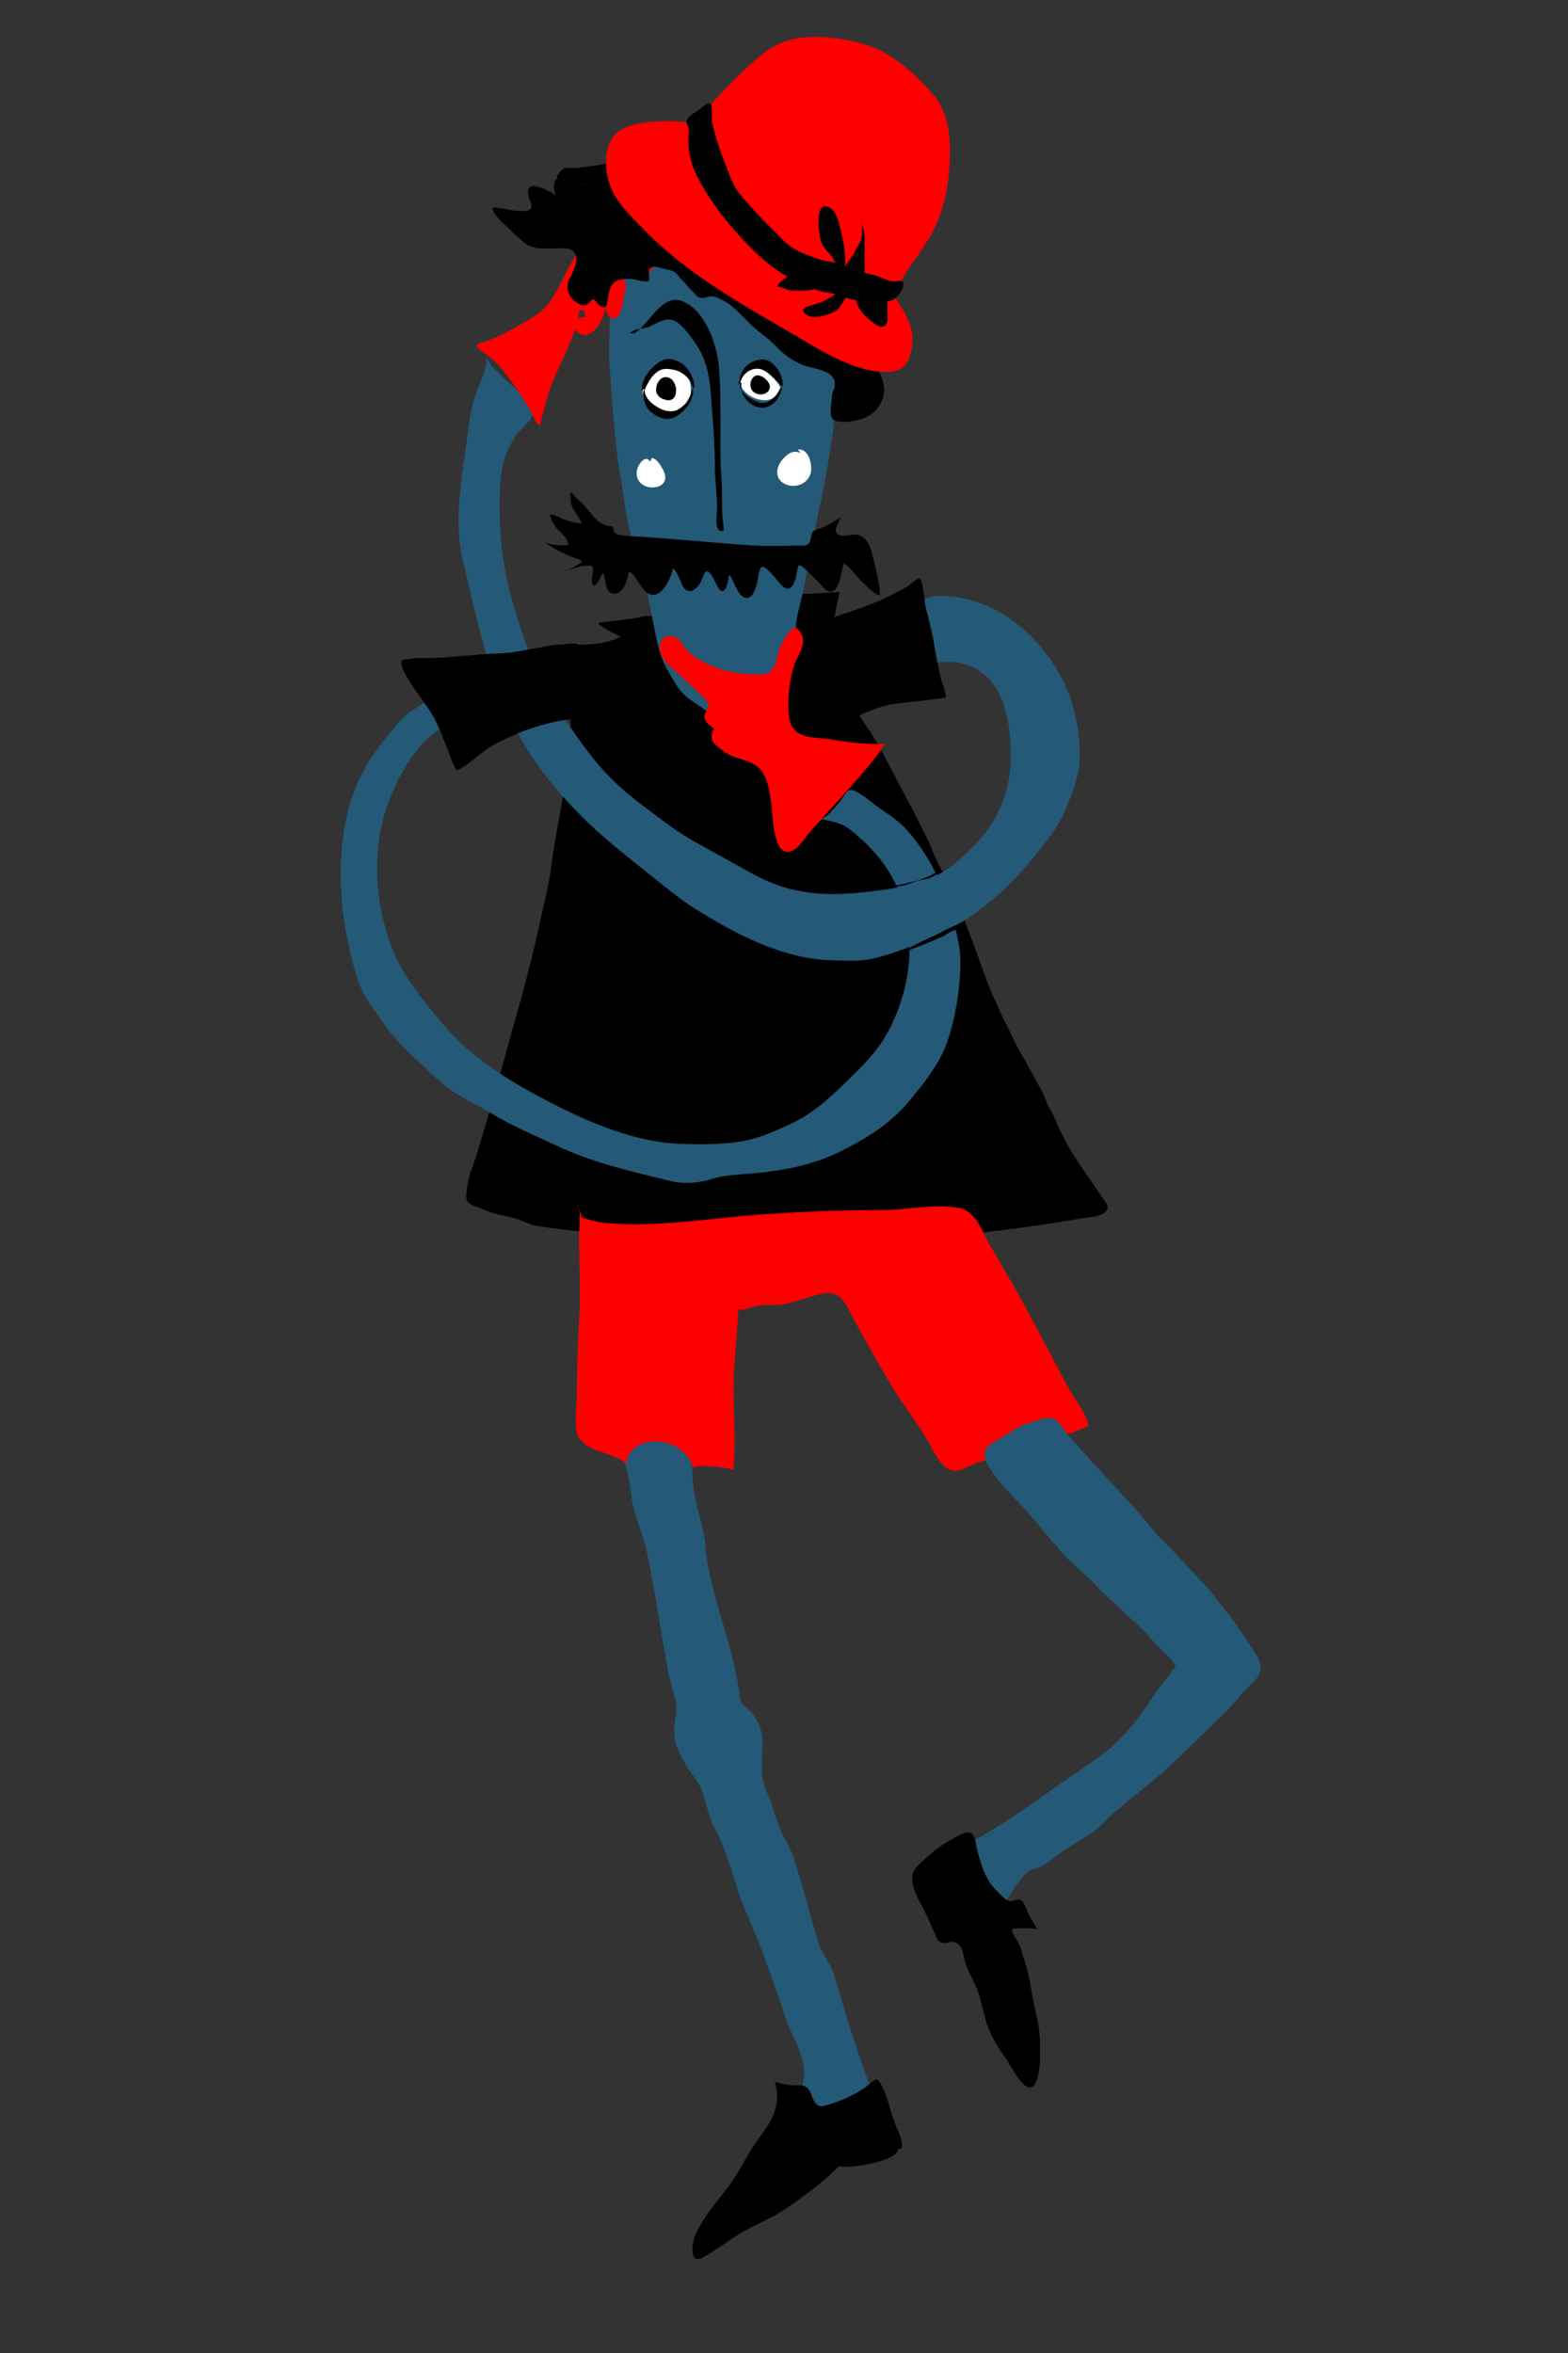 <?xml version="1.0" encoding="utf-8"?>
<!-- Generator: Adobe Illustrator 16.0.4, SVG Export Plug-In . SVG Version: 6.00 Build 0)  -->
<!DOCTYPE svg PUBLIC "-//W3C//DTD SVG 1.1//EN" "http://www.w3.org/Graphics/SVG/1.1/DTD/svg11.dtd">
<svg version="1.1" id="Ebene_1" xmlns="http://www.w3.org/2000/svg" xmlns:xlink="http://www.w3.org/1999/xlink" x="0px" y="0px"
	 width="283.46px" height="425.2px" viewBox="0 0 283.46 425.2" enable-background="new 0 0 283.46 425.2" xml:space="preserve">
<rect x="0" y="0" width="283.46" height="425.2" fill="#333333" stroke="none"/>
<g>
	<path fill="#245977" d="M153.956,367.332c0.931,2.794,1.816,5.547,2.833,8.302c0.512,1.383,2.906,4.256,1.95,5.784
		c-0.649,1.038-2.196,0.999-3.231,1.269c-0.947,0.248-1.481,0.817-2.344,1.173c-2.59,1.065-5.001,1.282-7.827,0.841
		c-2.145-0.334-2.133-1.26-1.692-3.039c0.667-2.697,2.072-5.496,1.632-8.344c-0.451-2.931-2.211-5.625-3.161-8.413
		c-1.594-4.677-3.146-9.268-4.953-13.906c-1.246-3.204-2.816-6.255-3.836-9.551c-1.147-3.71-2.341-7.84-4.21-11.246
		c-1.599-2.912-1.484-6.511-3.683-9.182c-1.115-1.355-1.958-2.921-2.731-4.506c-1.091-2.233-0.92-4.264-0.504-6.631
		c0.357-2.041-0.483-3.965-0.965-5.887c-0.654-2.601-1.027-5.305-1.486-7.947c-0.903-5.203-1.728-10.423-2.81-15.594
		c-0.729-3.476-2.529-7.03-2.86-10.532c-0.312-3.31-1.299-6.49-2.523-9.604c-0.312-0.795,4.462-2.085,4.976-2.149
		c1.86-0.233,3.9,0.036,5.456,1.15c1.729,1.238,2.987,3.576,3.1,5.707c0.136,2.553,0.287,4.84,0.961,7.381
		c0.569,2.143,1.224,4.335,1.418,6.56c0.465,5.314,2.018,10.328,3.478,15.297c1.067,3.635,2.042,7.339,2.682,11.122
		c0.096,0.572,0.134,1.689,0.399,2.185c0.348,0.651,1.267,1.188,1.735,1.76c1.272,1.556,2.03,3.153,2.067,5.16
		c0.041,2.224-0.288,4.646,0.046,6.834c0.124,0.813,0.456,1.797,0.814,2.63c0.939,2.185,1.49,4.521,2.419,6.701
		c0.755,1.77,1.782,3.141,2.381,5.04c1.527,4.847,2.869,9.749,4.238,14.642c0.679,2.417,2.314,4.263,3.078,6.651
		C151.902,360.42,152.817,363.909,153.956,367.332"/>
	<path d="M151.594,123.772c-0.303-1.013-0.706-1.998-1.052-2.998c-0.229-0.66-0.359-1.361-0.551-2.034
		c-0.159-0.559-0.312-1.118-0.446-1.684c-0.109-0.451-0.223-0.932-0.218-1.396c0.008-0.697-0.046-1.421,0.202-2.083
		c0.062-0.168,0.091-0.258,0.218-0.386c0.089-0.089,0.186-0.165,0.265-0.263c0.179-0.22,0.324-0.438,0.45-0.683
		c0.058-0.112,0.058-0.221,0.115-0.337c0.045-0.091,0.114-0.166,0.152-0.261c0.052-0.123,0.096-0.274,0.148-0.412
		c0.083-0.219,0.149-0.488,0.184-0.72c0.037-0.263,0.097-0.528,0.145-0.789c0.08-0.417,0.122-0.861,0.239-1.27
		c0.082-0.292,0.146-0.588,0.217-0.883c0.03-0.122,0.085-0.263,0.067-0.395c-0.044-0.325-0.447-0.193-0.683-0.146
		c-0.204,0.04-0.412,0-0.618,0.011c-0.165,0.01-0.315,0.064-0.48,0.073c-0.177,0.008-0.357-0.01-0.535-0.007
		c-0.337,0.007-0.671,0.067-1.009,0.073c-0.894,0.015-1.774,0.13-2.671,0.131c-0.338,0-0.695,0.036-1.031-0.015
		c-0.15-0.022-0.484-0.124-0.643-0.058c-0.098,0.042-0.098,0.176-0.125,0.266c-0.078,0.25-0.151,0.526-0.188,0.785
		c-0.042,0.304-0.098,0.61-0.136,0.914c-0.022,0.176,0.003,0.349-0.025,0.523c-0.063,0.387-0.069,0.783-0.134,1.169
		c-0.048,0.287-0.102,0.588-0.186,0.866c-0.022,0.074-0.042,0.141-0.068,0.215c-0.004,0.013-0.049,0.139-0.051,0.147
		c-0.03,0.152-0.035,0.254,0.069,0.369c0.087,0.093,0.175,0.129,0.054,0.218c-0.217,0.161-0.607,0.217-0.861,0.282
		c-0.181,0.047-0.348,0.128-0.526,0.182c-0.289,0.088-0.597,0.135-0.892,0.204c-0.969,0.23-1.947,0.419-2.917,0.646
		c-0.246,0.057-0.5,0.047-0.737,0.098c-0.295,0.065-0.532,0.161-0.84,0.179c-0.342,0.019-0.686,0.036-1.027,0.051
		c-0.684,0.029-1.368,0.05-2.052,0.068c-2.187,0.058-4.377,0.086-6.561,0.25c-1.806,0.136-3.637,0.726-5.429,1.059
		c-0.612,0.115-1.224,0.291-1.827,0.442c-0.314,0.079-0.367-0.11-0.428-0.39c-0.049-0.226-0.061-0.458-0.111-0.683
		c-0.066-0.309-0.093-0.606-0.197-0.909c-0.105-0.308-0.187-0.621-0.269-0.936c-0.082-0.31-0.159-0.625-0.249-0.932
		c-0.06-0.205-0.137-0.405-0.199-0.612c-0.033-0.111-0.042-0.229-0.067-0.337c-0.028-0.125,0.017-0.122-0.132-0.133
		c-0.106-0.008-0.168,0.055-0.268,0.072c-0.082,0.014-0.184-0.003-0.266-0.003c-0.204-0.001-0.426-0.051-0.626-0.03
		c-0.262,0.029-0.53,0.123-0.79,0.178c-0.531,0.112-1.065,0.211-1.601,0.299c-1.038,0.171-2.081,0.303-3.124,0.421
		c-0.53,0.061-1.06,0.117-1.59,0.174c-0.268,0.029-0.535,0.058-0.802,0.087c-0.076,0.008-0.757,0.122-0.775,0.086
		c0.387,0.784,3.156,2.002,4.099,2.555c-3.437,1.688-6.946,1.298-10.674,1.625c0.039,1.489,0.471,2.943,0.861,4.368
		c0.342,1.249,0.361,2.406,0.584,3.661c0.144,0.813,0.137,1.633,0.137,2.479c0,2.432,0.054,4.728-0.105,7.159
		c-0.491,7.489-2.428,14.895-3.377,22.362c-0.424,3.334-1.329,6.618-2.027,9.9c-1.046,4.91-2.247,9.76-3.617,14.589
		c-2.328,8.207-4.478,16.456-6.972,24.611c-0.616,2.01-1.203,4.043-1.944,5.999c-0.238,0.625-0.352,1.117-0.443,1.746
		c-0.126,0.893-0.643,2.77-0.105,3.556c0.48,0.706,1.982,1.009,2.723,1.374c2.096,1.032,4.473,1.116,6.65,1.9
		c1.084,0.391,1.884,0.905,3.026,1.082c1.395,0.216,2.784,0.438,4.186,0.614c5.55,0.694,11.144,0.951,16.729,1.164
		c16.552,0.631,33.375,2.155,49.907,0.52c2.508-0.249,5.015-0.511,7.52-0.793c6.764-0.764,13.514-1.672,20.223-2.823
		c1.265-0.217,3.119-0.23,4.18-1.054c1.211-0.94,0.131-1.926-0.508-2.888c-1.782-2.687-3.696-5.302-5.407-8.035
		c-0.906-1.452-1.661-2.994-2.377-4.547c-0.367-0.794-0.721-1.594-1.082-2.392c-0.298-0.655-0.773-1.21-1.027-1.883
		c-0.286-0.758-0.572-1.548-0.963-2.265c-0.991-1.812-1.944-3.632-2.957-5.436c-0.584-1.042-1.228-2.06-1.764-3.126
		c-0.629-1.256-1.169-2.55-1.836-3.786c-0.619-1.146-1.114-2.372-1.666-3.554c-0.743-1.598-1.436-3.223-2.024-4.886
		c-1.873-5.287-3.766-10.583-6.185-15.643c-0.776-1.623-1.511-3.256-2.349-4.844c-0.695-1.316-1.151-2.749-1.813-4.078
		c-0.927-1.859-1.771-3.729-2.779-5.546c-1.228-2.213-2.354-4.479-3.537-6.718c-1.34-2.534-2.691-5.114-4.206-7.521
		c-0.005,0.057,0.012,0.11,0.052,0.158"/>
	<path fill="#245977" d="M110.177,60.026c0.027-0.919,0.048-1.839,0.046-2.76c-0.01-3.444,0.697-6.951,2.14-10.084
		c0.41-0.894,0.999-1.747,1.548-2.561c0.748-1.112,1.364-1.494,2.388-2.237c1.319-0.954,2.751-1.812,4.267-2.399
		c2.002-0.774,4.251-1.626,6.349-2.061c3.854-0.799,7.811-1.07,11.661-0.163c2.819,0.663,5.498,1.904,7.674,3.838
		c0.933,0.828,2.028,1.817,2.429,3.03c0.429,1.297,0.757,2.634,1.216,3.928c1.449,4.078,1.838,8.232,1.805,12.56
		c-0.07,9.617-1.132,19.078-3.116,28.485c-0.91,4.31-1.746,8.647-2.577,12.963c-0.357,1.86-0.664,3.751-1.118,5.59
		c-0.493,2.007-1.069,3.908-1.028,5.977c0.046,2.328-0.687,4.806-1.102,7.088c-0.468,2.578-0.878,5.048-2.601,7.134
		c-1.47,1.784-3.034,1.861-5.246,2.138c-1.805,0.226-3.636,0.003-5.295-0.756c-1.128-0.518-1.962-1.307-2.958-2.017
		c-1.339-0.952-2.614-1.607-3.658-2.928c-0.978-1.238-1.723-2.64-2.497-4.008c-1.64-2.892-1.953-6.535-2.744-9.755
		c-0.412-1.693-0.535-3.433-0.946-5.121c-0.215-0.884-0.653-1.821-0.983-2.685c-0.582-1.524-1.169-3.167-1.453-4.711
		c-0.484-2.62-1.263-5.406-1.57-8.141c-0.227-2.008-0.606-4.024-0.928-6.032c-0.52-3.235-0.75-6.502-1.064-9.757
		c-0.273-2.814-0.406-5.619-0.614-8.434C110.047,64.108,110.119,62.067,110.177,60.026"/>
	<path fill="#FFFFFF" d="M133.985,69.599c-0.347-0.552-0.106-1.433,0.222-1.927c0.541-0.813,0.903-1.198,1.906-1.211
		c1.926-0.025,2.907,1.046,4.125,2.352c0.207,0.222,0.536,0.621,0.671,0.905c0.241,0.504,0.187,0.243-0.061,0.785
		c-0.403,0.889-1.142,1.682-2.183,1.79c-2.034,0.211-4.729-1.24-4.903-3.365"/>
	<path d="M137.259,71.26c1.395,0.175,2.435-1.035,1.632-2.203c-0.639-0.93-2.213-1.955-2.979-0.514
		C135.27,69.749,135.86,71.083,137.259,71.26"/>
	<path d="M133.375,69.53c0.3-0.352,0.328-1.197,0.504-1.699c0.204-0.575,0.47-1.098,0.882-1.548c0.744-0.812,1.829-1.235,2.891-1.32
		c1.217-0.099,2.115,0.736,2.836,1.617c0.573,0.699,1.206,2.359,0.935,3.256c-0.587-0.467-1.09-1.31-1.735-1.823
		c-0.531-0.419-1.221-0.992-1.876-1.221c-1.834-0.64-3.72,0.682-4.01,2.525c-0.25,1.587,2.007,2.955,3.291,3.371
		c1.009,0.326,1.845,0,2.647-0.632c0.77-0.605,0.951-1.315,1.488-2c0.069-0.087,0.086-0.177,0.112-0.28
		c-0.039,1.832-1.635,4.03-3.694,3.892c-1.254-0.083-2.261-0.779-3.001-1.786c-0.672-0.915-0.625-1.717-0.633-2.779"/>
	<path fill="#FFFFFF" d="M116.388,70.485c-0.139-1.624,2.117-4.298,3.929-4.46c1.856-0.167,4.326,1.493,4.521,3.438
		c0.204,2.042-0.133,4.418-2.286,5.133c-1.472,0.491-3.072-0.096-4.208-1.065c-0.801-0.683-2.627-1.849-2.086-3.151
		c0.009-0.035,0.017-0.071,0.024-0.106"/>
	<path d="M116.07,70.485c-0.454-1.963,2.773-5.919,5.096-5.603c1.405,0.192,2.624,0.966,3.397,2.183
		c0.502,0.79,1.329,2.408,0.767,3.306c-0.357-1.89-1.894-3.276-3.742-3.596c-0.906-0.157-1.751-0.238-2.567,0.284
		c-0.919,0.59-1.517,1.446-1.991,2.368c-0.436,0.843-0.702,1.309-0.188,2.226c0.453,0.805,1.034,1.301,1.826,1.806
		c1.321,0.843,2.988,1.298,4.334,0.273c0.481-0.366,0.975-0.772,1.284-1.293c0.174-0.289,1.046-1.971,0.831-2.263
		c0.489,0.668-0.244,2.536-0.698,3.082c-0.874,1.052-2.104,2.319-3.574,2.429c-1.339,0.102-3.052-0.85-3.794-1.939
		c-0.372-0.549-0.551-1.129-0.66-1.778c-0.047-0.293-0.172-0.604-0.132-0.93c0.043-0.35,0.098-0.37,0.342-0.767"/>
	<path d="M118.618,70.172c-0.156,1.202,0.824,1.947,1.91,2.12c1.228,0.195,1.692-0.721,1.699-1.786
		c0.004-0.684-0.391-1.752-1.003-2.1C119.788,67.59,118.794,68.817,118.618,70.172"/>
	<path d="M133.685,98.41c2.709,0.227,5.432,0.278,8.15,0.226c0.678-0.014,1.356-0.034,2.036-0.059
		c0.505-0.018,1.526,0.136,1.974-0.087c1.239-0.618,0.27-2.365,1.706-2.772c1.719-0.486,3-1.366,4.503-2.316
		c-0.256,0.7-1.18,1.973-0.918,2.728c0.308,0.894,1.847,0.693,2.525,0.556c0.935-0.19,1.776-0.131,2.529,0.539
		c1.287,1.144,1.48,3.127,1.916,4.689c0.308,1.104,0.566,2.236,0.733,3.365c0.105,0.698,0.326,1.512,0.222,2.217
		c-0.327,0.096-0.477-0.091-0.74-0.236c-0.815-0.448-1.631-1.328-2.322-1.972c-1.157-1.078-2.158-2.678-3.477-3.512
		c-0.396,1.119-0.709,5.985-2.977,5.002c-0.463-0.201-0.922-0.906-1.249-1.235c-0.548-0.552-1.094-1.095-1.648-1.641
		c-0.646-0.64-1.323-1.477-2.197-1.794c-0.408,0.573-0.39,1.889-0.654,2.549c-0.265,0.655-0.61,1.823-1.521,1.694
		c-0.883-0.126-1.752-1.577-2.306-2.129c-0.309-0.31-1.488-1.857-2.126-1.787c-0.704,0.081-0.777,2.206-0.956,2.853
		c-0.237,0.851-0.746,2.709-1.801,2.766c-1.743,0.095-2.361-3.314-3.274-4.202c-0.137,0.742-0.521,3.977-1.803,2.611
		c-0.487-0.521-1.478-3.532-2.364-3.206c-0.323,0.118-0.829,1.73-1.055,2.078c-0.428,0.664-1.03,1.478-1.923,1.448
		c-1.135-0.035-1.4-1.315-1.807-2.144c-0.223-0.455-0.686-1.711-1.244-1.901c-0.191,1.532-1.877,5.075-3.784,4.748
		c-1.356-0.232-2.193-2.056-2.952-3.059c-0.272-0.358-0.696-1.14-1.227-1.044c-0.17,1.309-0.969,3.904-2.573,3.921
		c-1.843,0.018-1.48-2.651-2.027-3.809c-0.342,0.312-1.061,2.333-1.707,2.298c-0.614-0.034-0.242-2.088-0.188-2.479
		c0.138-1.025,0.024-1.202-1.14-1.113c-1.535,0.115-3.011,0.909-4.568,1.066c1.158,0.049,2.108-0.687,3.061-1.266
		c1.147-0.699,0.528-0.791-0.54-1.154c-1.331-0.453-2.509-1.055-3.74-1.726c-0.805-0.438-1.479-1.076-2.248-1.523
		c1.269,0.981,3.162,1.032,4.709,0.873c0.225-1.091-1.439-2.226-2.012-2.965c-0.552-0.712-1.114-1.657-1.257-2.521
		c0.646-0.118,1.84,0.634,2.434,0.833c1.017,0.339,2.215,0.751,3.286,0.726c-0.395-0.975-1.124-1.828-1.597-2.769
		c-0.45-0.899-0.479-1.863-0.406-2.848c0.37,0.138,0.58,0.592,0.855,0.875c0.433,0.446,0.937,0.808,1.361,1.243
		c0.739,0.758,1.357,1.666,2.068,2.449c0.791,0.867,2.096,1.674,3.326,1.612c0.27,0.76,0.126,1.239,0.977,1.472
		c1.443,0.396,3.229,0.338,4.725,0.449c1.896,0.141,3.794,0.287,5.688,0.437C125.989,97.769,129.837,98.089,133.685,98.41"/>
	<path d="M114.67,60.212c2.769-1.534,5.014-7.587,9.025-5.647c4.018,1.943,5.976,7.924,6.295,11.978
		c0.317,4.045,0.244,8.133,0.244,12.216c0,2.525-0.023,5.088,0.188,7.596c0.201,2.358,0.006,4.804,0.2,7.184
		c0.064,0.79,0.243,1.525,0.179,2.36c-1.858,0.599-1.166-3.092-1.166-4.16c0-2.488-0.404-4.905-0.398-7.392
		c0.007-3.892-0.338-7.732-0.609-11.564c-0.277-3.9-0.578-7.471-2.919-10.76c-0.953-1.339-2.274-3.324-3.811-4.06
		c-1.555-0.745-3.115,0.479-4.624,1.097c-0.969,0.397-2.727,0.321-3.401,1.153"/>
	<path fill="#245977" d="M87.934,64.401c0.223,2.364-1.419,5.237-2.139,7.43c-0.83,2.524-1.045,5.097-1.403,7.677
		c-0.973,6.985-2.385,14.915-0.703,21.9c2.175,9.028,3.959,17.882,7.616,26.436c3.614,8.45,9.553,15.829,16.264,21.983
		c2.945,2.7,6.228,5.312,9.371,7.792c2.821,2.225,5.604,4.642,8.66,6.559c7.508,4.711,16.064,9.214,25.175,9.368
		c2.163,0.036,4.442,0.191,6.567-0.234c2.925-0.584,5.78-1.724,8.565-2.756c7.993-2.966,14.973-8.353,20.349-14.926
		c2.235-2.734,4.763-5.617,6.166-8.867c1.097-2.537,2.425-5.737,2.67-8.499c0.278-3.145-0.12-6.619-0.858-9.651
		c-2.596-10.68-12.586-20.914-24.098-20.912c-4.195,0.001-7.513,2.452-10.565,5.134c-0.655,0.574-1.897,1.277-2.354,2.05
		c-0.506,0.857-0.06,1.502,0.166,2.394c0.284,1.127,0.286,4.67,1.176,5.402c0.013,0.052,0.027,0.102,0.039,0.155
		c0.912,0.257,1.839-0.717,2.568-1.122c1.098-0.608,2.25-1.009,3.481-1.241c2.938-0.558,6.385-1.336,9.359-0.564
		c7.394,1.919,8.707,10.075,8.707,16.646c0,3.843-0.707,7.072-2.442,10.499c-1.861,3.677-4.335,6.086-7.337,8.724
		c-4.076,3.584-9.398,4.512-14.586,5.188c-5.628,0.734-11.073,1.028-16.594-0.637c-3.243-0.979-5.87-2.483-8.787-4.143
		c-4.027-2.292-8.465-4.431-12.174-7.191c-3.14-2.335-6.22-4.523-9.097-7.16c-4.165-3.819-7.019-8.165-10.202-12.788
		c-4.319-6.276-6.993-13.702-9.025-21c-1.447-5.2-2.142-10.541-2.142-15.916c0-5.314,0.03-9.402,3.202-13.764
		c0.601-0.827,2.38-2.268,2.639-3.135c0.261-0.871-1.242-3.011-1.854-3.801c-0.989-1.276-2.241-2.118-3.387-3.242
		c-0.613-0.602-2.24-2.111-2.395-2.59"/>
	<path fill="#245977" d="M154.621,142.963c-1.308-0.6-1.609,0.145-2.217,1.089c-0.336,0.525-0.777,1.029-1.185,1.5
		c-0.503,0.581-2.107,2.547-2.951,2.359c1.429,0.427,3.121,0.604,4.492,1.386c0.739,0.422,1.479,1.058,2.126,1.617
		c3.249,2.804,5.731,5.754,7.477,9.821c3.631,8.462,2.27,18.725-2.339,26.59c-1.748,2.985-4.127,5.279-6.568,7.687
		c-3.227,3.184-6.451,6.216-10.611,8.127c-2.92,1.341-5.788,2.63-8.969,3.133c-3.609,0.571-7.53,0.557-11.193,0.404
		c-8.184-0.341-16.744-4.079-23.896-7.822c-6.927-3.626-13.62-7.732-18.697-13.79c-3.914-4.668-7.668-9.065-9.66-14.95
		c-1.487-4.393-2.248-8.53-2.248-13.178c0-4.801,0.813-9.325,2.742-13.722c1.896-4.32,4.084-8.052,7.837-10.978
		c2.785-2.174,5.854-2.715,9.178-2.984c1.03-0.084,2.259-0.132,3.361-0.238c-0.612-2.293-2.577-4.338-3.401-6.715
		c-1.191-0.134-3.188,0.551-4.305,1.007c-1.605,0.655-3.147,1.35-4.643,2.311c-2.174,1.399-4.758,2.62-6.579,4.628
		c-1.946,2.145-3.824,4.55-5.439,6.974c-3.973,5.961-5.336,13.534-5.336,20.646c0,4.031,0.326,7.687,1.148,11.633
		c0.64,3.067,1.293,6.084,2.492,8.999c0.554,1.344,1.393,2.598,2.246,3.775c1.179,1.626,2.296,3.386,3.602,4.919
		c2.448,2.877,5.393,5.289,8.082,7.912c2.72,2.654,6.595,4.21,9.819,6.174c3.753,2.286,7.789,3.926,11.748,5.802
		c6.438,3.05,13.555,4.633,20.412,6.32c2.327,0.573,4.99,0.443,7.266-0.287c2.279-0.733,4.444-0.814,6.832-1.006
		c5.687-0.456,11.436-1.42,16.583-3.991c4.962-2.475,9.193-5.041,12.722-9.371c2.66-3.265,5.365-6.56,6.751-10.63
		c1.162-3.418,1.888-7.339,2.188-10.99c0.164-1.971,0.234-4.279-0.105-6.21c-1.31-7.449-4.283-15.148-9.387-20.883
		c-1.402-1.574-3.07-2.684-4.818-3.869C157.659,145.135,156.268,143.717,154.621,142.963"/>
	<path fill="#FF0000" d="M142.768,123.78c0.199-1.428,0.496-2.753,0.838-3.682c0.735-1.995,2.693-4.174,0.694-6.362
		c-1.277-1.398-3.319,3.276-3.481,3.798c-0.465,1.489-0.543,3.728-2.365,4.231c-1.137,0.314-3.598,0.018-4.802-0.126
		c-3.327-0.395-7.293-1.868-9.644-4.332c-0.61-0.638-0.923-1.721-1.794-2.105c-1.965-0.863-3.31,0.607-2.854,2.56
		c0.421,1.796,2.345,3.055,3.585,4.264c1.69,1.644,3.837,3.345,5.24,5.21c-0.162,0.234-0.278,0.498-0.336,0.778
		c-0.206,0.993-0.85,0.971-0.307,2.222c0.206,0.469,1.414,1.322,1.778,1.631c-0.634-0.541-0.699,1.575-0.646,1.766
		c0.208,0.729,1.411,1.553,1.97,2.004c2.146,1.73,5.167,1.446,6.907,3.511c1.3,1.542,1.569,4.056,1.876,5.96
		c0.263,1.641,0.217,9.308,3.179,8.802c1.72-0.295,2.71-2.289,3.671-3.404c1.795-2.08,3.682-4.055,5.508-6.097
		c2.782-3.109,5.912-6.549,8.24-10.002c-3.452,0.118-6.521-0.207-9.837-0.791c-2.89-0.507-6.481,0.055-7.379-3.324
		C142.383,128.692,142.445,126.1,142.768,123.78"/>
	<path fill="#FF0000" d="M102.647,48.688c1.184-2.238,2.372-4.557,4.024-6.526c1.962-2.336,4.288-2.908,7.047-1.549
		c1.317,0.65,2.432,1.763,3.445,2.837c1.032,1.096,2.057,2.438,1.495,3.991c-0.369,1.027-1.704,2.541-2.961,2.166
		c-0.129-1.516,0.366-4.958-2.025-4.972c-3.958-0.027-2.086,3.947-0.952,5.791c0.669,1.086,0.375,1.417,0.155,2.604
		c-0.209,1.11-0.528,5.252-2.395,4.39c-1.68-0.778-0.521-4.891-2.733-4.998c4.193,0.238,0.062,10.478-3.309,7.646
		c-1.395-1.172-0.199-3.19,1.415-2.676c-0.282-0.09,0.234-1.686-1.099-1.339c-0.607,4.192-2.924,8.536-4.615,12.399
		c-1.209,2.761-1.75,5.527-2.542,8.426c-0.764-0.176-1.206-1.867-1.565-2.45c-1.104-1.784-2.189-3.648-3.448-5.329
		c-1.01-1.349-2.062-2.94-3.355-4.011c-0.793-0.657-1.685-1.23-2.461-1.882c-1.196-1.007-0.208-1.119,0.769-1.434
		c1.794-0.578,3.464-1.346,5.091-2.315c1.644-0.98,3.545-1.87,5.033-3.086C99.993,54.47,101.28,51.281,102.647,48.688"/>
	<path d="M73.915,122.946c1.281,2.13,2.965,4.065,4.24,6.239c1.181,2.005,1.958,4.319,2.844,6.45
		c0.476,1.144,0.841,2.604,1.598,3.56c2.305-1.028,4.271-3.27,6.514-4.51c4.088-2.256,8.436-3.85,12.999-4.593
		c0.851-0.139,2.429-0.083,3.188-0.438c0.99-0.463,0.553-1.911,0.639-2.981c0.083-1.04,0.151-2.083,0.076-3.125
		c-0.036-0.493-0.195-1.015-0.162-1.507c0.023-0.341,0.17-0.618,0.141-0.972c-0.024-0.279-0.068-0.557-0.117-0.832
		c-0.044-0.247-0.136-0.485-0.202-0.726c-0.093-0.335-0.13-0.672-0.198-1.009c-0.032-0.159-0.124-0.302-0.168-0.458
		c-0.042-0.146-0.058-0.26-0.08-0.402c-0.046-0.28-0.245-0.559-0.385-0.797c-0.105-0.179-0.265-0.426-0.481-0.471
		c-0.385-0.08-0.788-0.061-1.188-0.063c-0.216-0.001-0.401,0.049-0.613,0.07c-0.119,0.012-0.233-0.01-0.354,0.012
		c-0.116,0.02-0.187,0.051-0.311,0.053c-0.242,0.002-0.449,0.017-0.687,0.051c-0.226,0.032-0.449-0.001-0.677,0.012
		c-0.146,0.009-0.28,0.063-0.425,0.072c-0.089,0.006-0.195-0.025-0.282-0.007c-0.072,0.016-0.121,0.06-0.193,0.075
		c-0.086,0.018-0.193-0.002-0.285,0.01c-0.515,0.073-1.022,0.231-1.534,0.32c-1.174,0.204-2.369,0.395-3.552,0.616
		c-0.569,0.107-1.129,0.213-1.701,0.299c-0.33,0.049-0.679,0.086-1.011,0.083c-0.276-0.004-0.522,0.072-0.796,0.068
		c-0.327-0.005-0.638,0.062-0.961,0.066c-0.32,0.003-0.655-0.037-0.972,0.013c-0.268,0.042-0.507,0.042-0.781,0.049
		c-0.181,0.006-0.348,0.06-0.526,0.073c-0.18,0.013-0.369-0.002-0.551-0.002c-0.68-0.002-1.328,0.176-2.002,0.202
		c-0.22,0.008-0.443-0.031-0.66,0.011c-0.209,0.041-0.39,0.045-0.602,0.049c-0.545,0.008-1.089,0.123-1.634,0.135
		c-0.448,0.009-0.891,0.143-1.339,0.135c-0.248-0.004-0.46,0.055-0.7,0.07c-0.19,0.012-0.385-0.017-0.576-0.007
		c-0.449,0.023-0.886,0.07-1.337,0.07h-0.896h-1.507c-0.219,0-0.438,0.002-0.656,0c-0.187,0-0.298,0.063-0.474,0.065
		c-0.251,0.002-0.485,0.093-0.732,0.125c-0.249,0.031-0.491-0.001-0.741,0.05c-0.31,0.062-0.541,0.218-0.57,0.552
		c-0.032,0.344,0.11,0.704,0.232,1.019c0.167,0.435,0.373,0.854,0.597,1.264C73.536,122.309,73.725,122.628,73.915,122.946"/>
	<path d="M159.519,108.3c1.432-0.649,2.839-1.393,4.246-2.151c0.326-0.176,2.179-1.713,2.385-1.664
		c0.777,0.183,0.962,4.379,1.192,5.248c0.65,2.452,1.252,4.936,1.651,7.425c0.296,1.855,0.678,3.635,1.093,5.452
		c0.235,1.031,1.039,2.372,0.822,3.417c-0.04,0.193-8.914,1.055-9.788,1.251c-2.612,0.586-5.181,1.492-7.417,2.984
		c-1.123,0.749-4.243,3.522-5.267,1.73c-0.723-1.263-1.092-3.345-1.586-4.782c-0.487-1.42-0.66-2.843-0.654-4.335
		c0.01-2.028,0.034-3.99,0.201-5.996c0.049-0.589-0.012-1.846,0.237-2.399c0.718-1.595,3.166-2.666,4.707-3.166
		C154.106,110.42,156.871,109.502,159.519,108.3"/>
	<path d="M163.763,171.446c0.104,0.103,0.577-0.157,0.719-0.219c0.23-0.1,0.453-0.237,0.676-0.354
		c0.716-0.375,1.449-0.727,2.181-1.089c0.583-0.289,1.199-0.511,1.784-0.794c0.556-0.271,1.092-0.578,1.647-0.85
		c0.349-0.17,0.696-0.358,1.054-0.532c0.306-0.148,0.633-0.267,0.936-0.406c0.256-0.118,0.502-0.374,0.799-0.358
		c0.086,0.005,0.013,0.645-0.055,0.733c-0.149,0.194-0.49,0.363-0.718,0.438c-0.312,0.102-0.623,0.214-0.926,0.353
		c-0.351,0.16-0.688,0.365-1.002,0.591c-0.324,0.237-0.689,0.374-1.059,0.531c-0.95,0.406-1.896,0.826-2.861,1.196
		c-0.708,0.27-1.398,0.579-2.117,0.82c-0.377,0.126-0.799,0.329-1.173,0.391c-0.02-0.11,0.031-0.214,0.029-0.324
		c0.026-0.008,0.056-0.009,0.086-0.004"/>
	<path d="M161.682,160.156c0.199,0.124,0.748-0.021,0.991-0.043c0.361-0.033,0.788-0.123,1.144-0.231
		c0.871-0.262,1.697-0.628,2.589-0.837c0.919-0.215,2.208-0.35,2.853-1.116c0.065-0.077,0.205-0.19,0.161-0.283
		c-0.076-0.161-0.32,0.051-0.41,0.106c-0.522,0.328-1.017,0.558-1.589,0.787c-0.638,0.253-1.289,0.559-1.955,0.708
		c-0.5,0.11-1.008,0.214-1.506,0.317c-0.482,0.098-0.957,0.259-1.437,0.338c-0.34,0.056-0.75,0.163-1.086,0.154
		c0.04,0.06,0.079,0.133,0.11,0.199c0.038,0.009,0.095,0.019,0.135,0.008"/>
	<path fill="#FF0000" d="M104.284,217.462c0.865,1.462,0.398,4,0.398,5.725c0,5.119,0.303,10.327,0.01,15.434
		c-0.257,4.467-0.408,8.93-0.408,13.45c0,2-0.659,6.042,0.378,7.711c0.497,0.802,1.345,1.381,2.148,1.841
		c0.75,0.429,1.478,0.562,2.277,0.862c0.691,0.258,1.382,0.515,2.068,0.79c0.489,0.196,1.085,0.367,1.481,0.737
		c0.209,0.197,0.263,0.558,0.499,0.705c-0.036-0.77,0.467-1.955,0.994-2.507c0.709-0.749,1.551-1.271,2.562-1.527
		c3.05-0.776,6.249,0.442,7.99,3.06c0.13,0.199,0.282,0.424,0.365,0.658c0.05,0.142,0.069,0.626,0.188,0.697
		c0.173,0.104,0.649-0.107,0.841-0.122c0.281-0.021,0.562-0.041,0.839-0.065c0.638-0.052,1.306,0.018,1.924,0.068
		c0.359,0.029,3.742,0.389,3.708,0.721c0.5-4.846,0.069-10,0.069-14.886c0.001-4.75,0.689-9.416,0.859-14.136
		c1.338,0.089,2.474-0.59,3.619-0.769c1.369-0.217,2.844,0.036,4.213-0.178c2.443-0.384,4.772-1.453,7.27-1.93
		c3.402-0.65,4.059,1.38,5.688,4.424c2.149,4.008,4.443,8.004,6.795,11.991c2.107,3.573,4.707,6.766,6.792,10.365
		c0.962,1.657,2.376,5.031,4.649,5.196c1.276,0.092,3.057-1.169,4.323-1.525c2.688-0.753,5.262-1.356,7.919-2.316
		c3.993-1.442,8.221-2.583,12.062-4.248c-0.482-2.595-2.952-5.378-4.231-7.902c-2.258-4.451-4.652-8.843-6.993-13.188
		c-2.034-3.783-4.179-7.455-6.385-11.155c-1.647-2.764-2.63-6.599-5.876-7.182c-4.442-0.8-9.401,0.397-13.854,0.398
		c-7.405,0.002-14.627,0.29-21.958,0.808c-9.259,0.651-18.99,2.416-28.348,1.498c-1.388-0.136-2.985-0.671-4.33-1.048
		c0.332,0.172,0.443,0.567,0.648,0.737"/>
	<path fill="#245977" d="M168.377,339.372c-0.17,2.98,3.163,4.653,4.861,6.557c1.702,1.908,1.997,4.483,4.187,6.148
		c1.266,0.961,1.697,0.589,3.06,0.623c0.233-2.845-0.018-6.015,1.195-8.674c0.753-1.646,2.08-3.45,3.226-4.839
		c0.535-0.648,1.069-1.27,1.878-1.433c2.161-0.435,3.939-2.304,5.817-3.54c1.57-1.032,3.192-1.979,4.771-2.996
		c1.29-0.832,2.307-2.118,3.443-3.153c1.933-1.758,4.025-3.373,6.074-5c5.042-4.006,9.463-8.769,14.119-13.17
		c1.353-1.279,2.564-2.797,3.805-4.165c0.766-0.846,1.631-1.608,2.362-2.472c1.915-2.266-0.287-4.523-1.543-6.489
		c-1.274-1.994-2.636-4.021-4.15-5.845c-1.317-1.587-2.493-3.328-3.926-4.813c-2.316-2.402-4.541-4.949-6.933-7.291
		c-2.051-2.008-3.667-4.322-5.611-6.435c-3.938-4.282-7.979-8.547-11.802-12.916c-0.763-0.873-1.698-2.693-2.856-3.14
		c-1.069-0.413-2.823,0.432-3.851,0.656c-1.579,0.347-2.822,1.152-4.151,2.01c-1.193,0.768-3.061,1.537-3.967,2.656
		c-1.068,1.32,0.23,3.219,0.996,4.341c2.163,3.179,5.166,5.652,7.566,8.637c1.971,2.447,4.015,4.771,6.122,7.095
		c1.238,1.368,2.733,2.392,4.031,3.693c0.971,0.971,1.866,2.024,2.888,2.944c1.969,1.773,3.863,3.62,5.825,5.397
		c1.317,1.194,2.382,2.562,3.618,3.833c1.087,1.117,2.343,2.134,3.117,3.511c-0.527,0.495-0.889,1.292-1.361,1.875
		c-0.588,0.726-1.228,1.407-1.765,2.172c-0.963,1.377-1.867,2.769-2.848,4.13c-1.077,1.492-2.113,2.884-3.412,4.213
		c-0.866,0.887-1.716,1.848-2.695,2.609c-3.393,2.638-6.962,4.912-10.443,7.391c-5.081,3.62-10.875,7.669-16.503,10.397
		c-1.261,0.61-2.921,0.465-3.935,1.644C168.788,336.461,168.444,338.199,168.377,339.372"/>
	<path d="M153.336,378.948c0.933-0.445,1.845-0.948,2.743-1.484c0.477-0.285,1.932-1.745,2.394-1.694
		c0.845,0.095,2.061,3.929,2.266,4.688c0.313,1.163,0.722,2.31,1.124,3.435c0.291,0.811,2.273,4.572,0.474,4.476
		c0.128,2.17-9.11,3.621-10.649,3.044c-2.949,2.974-6.065,5.263-9.543,7.642c-2.969,2.032-6.35,3.155-9.274,5.127
		c-1.875,1.263-3.836,2.605-5.778,3.736c-2.502,1.459-2.03-2.592-1.408-4.011c1.425-3.243,3.799-5.897,5.916-8.677
		c1.598-2.1,2.755-4.421,4.108-6.649c1.716-2.829,4.207-5.155,4.704-8.586c0.175-1.211,0.02-2.71-0.332-3.764
		c0.939,0.199,2.103,0.51,3.048,0.581c1.2,0.09,2.126-0.272,2.942,0.609c0.641,0.69,0.728,1.875,1.316,2.573
		c0.773,0.917,1.317,0.603,2.422,0.297C151.027,379.954,152.196,379.492,153.336,378.948"/>
	<path d="M178.454,365.826c0.075,0.222,0.152,0.444,0.236,0.664c0.77,2.017,1.945,3.833,3.217,5.588
		c0.882,1.219,4.111,8.066,5.534,3.726c0.713-2.181,0.561-4.388,0.561-6.687c0-2.555-0.645-4.924-1.158-7.385
		c-0.524-2.519-0.764-4.987-1.639-7.422c-0.362-1.005-0.519-2.073-0.99-3.042c-0.39-0.804-1.381-1.77-1.209-2.734
		c0.446-0.132,4.373-0.193,4.521,0.116c-0.432-0.902-1.021-1.712-1.499-2.599c-0.32-0.595-0.867-2.28-1.411-2.644
		c-0.756-0.508-1.509,0.377-2.335,0.068c-0.637-0.238-1.688-1.404-2.17-1.872c-2.076-2.007-2.844-4.985-3.541-7.69
		c-0.289-1.119-0.26-2.86-1.659-2.796c-1.108,0.05-3.332,1.552-4.31,2.132c-1.749,1.037-3.184,2.516-4.664,3.857
		c-2.436,2.209,0.064,5.967,1.281,8.387c0.646,1.289,1.229,2.688,1.809,3.986c0.406,0.91,0.423,1.447,1.372,1.628
		c0.751,0.142,1.387-0.458,2.18-0.156c1.544,0.584,1.51,2.262,1.885,3.552c0.609,2.091,1.939,3.955,2.566,6.071
		C177.55,362.334,177.884,364.128,178.454,365.826"/>
	<path d="M107.302,33.978c0.032,0.031,0.064,0.061,0.096,0.092c-0.201-0.084-0.38-0.302-0.577-0.361
		c-0.204-0.06-0.388,0.009-0.586-0.026c-0.199-0.036-0.361-0.132-0.566-0.166c-1.409-0.224-2.413-1.531-3.828-1.667
		c-0.826-0.08-1.639,0.645-1.685,1.479c-0.027,0.485-0.022,0.987,0.122,1.442c0.077,0.244,0.222,0.888,0.439,1.018
		c-0.368-0.706-1.322-1.228-2.026-1.509c-0.621-0.249-2.311-1.021-2.942-0.459c-0.451,0.401-0.336,1.173-0.174,1.678
		c0.098,0.305,0.168,0.617,0.299,0.91c0.154,0.35,0.293,0.672,0.164,1.066c-0.313,0.95-1.931,0.599-2.694,0.608
		c-0.695,0.007-1.38-0.22-2.061-0.349c-0.37-0.069-0.693-0.081-1.063-0.106c-0.229-0.017-0.89-0.319-1.085-0.136
		c-0.26,0.242,0.224,0.944,0.338,1.133c0.421,0.699,1.142,1.409,1.764,1.946c0.652,0.563,1.203,1.217,1.86,1.785
		c0.873,0.753,1.617,1.648,2.698,2.101c0.769,0.322,1.422,0.46,2.246,0.453c0.762-0.007,1.521,0.001,2.281,0.001
		c1.063,0,2.949-0.349,3.576,0.82c0.638,1.187-0.006,2.774-0.543,3.855c-0.214,0.43-0.449,0.806-0.609,1.257
		c-0.163,0.457-0.162,0.871-0.149,1.362c0.013,0.445,0.187,0.719,0.378,1.13c0.241,0.511,0.425,0.679,0.828,1.018
		c0.51,0.425,1.496,1.025,2.244,0.707c0.274-0.117,0.591-0.479,0.8-0.699c0.301-0.316,0.381-0.432,0.726-0.041
		c0.353,0.401,1.035,1.4,1.707,1.193c0.485-0.148,0.49-0.965,0.566-1.347c0.1-0.519,0.168-1.043,0.3-1.548
		c0.272-1.037,0.79-1.787,1.853-2.057c1.179-0.299,2.368-0.218,3.521,0.122c0.367,0.108,0.659,0.15,1.043,0.148
		c0.146-0.001,0.315,0.023,0.459,0.003c0.333-0.046,0.235,0.004,0.304-0.304c0.141-0.625-0.34-1.741,0.289-2.13
		c0.767-0.474,1.715,0.036,2.469,0.192c0.577,0.119,1.431,0.25,1.913,0.603c0.544,0.4,0.87,1.065,1.402,1.493
		c0.334,0.269,0.525,0.571,0.797,0.911c0.298,0.369,0.59,0.651,0.941,0.97c0.337,0.305,0.72,0.921,1.143,1.12
		c0.459,0.217,0.83,0.155,1.294,0.06c0.323-0.065,0.66-0.163,0.984-0.188c0.498-0.038,0.83,0.109,1.287,0.306
		c2.556,1.094,3.859,2.781,5.757,4.663c1.421,1.408,3.132,2.432,4.525,3.902c1.396,1.473,2.902,2.593,4.767,3.438
		c1.957,0.888,6.585,0.808,5.983,4.142c-0.062,0.343-0.401,0.782-0.468,1.289c0.042,1.055-0.61,3.408,0.036,4.28
		c0.751,1.016,3.25,0.609,4.291,0.406c2.598-0.505,4.865-2.358,5.073-5.125c0.263-3.485-3.033-5.883-2.999-9.364
		c0.034-3.448,2.83-6.126,3.085-9.536c0.193-2.584-0.217-5.792-1.071-8.269c-1.659-4.809-8.041-6.199-12.402-6.972
		c-1.348-0.239-2.8-0.289-4.17-0.319c-4.266-0.096-8.845,1.475-12.887-0.415c-1.422-0.664-2.747-1.603-4.03-2.498
		c-1.025-0.717-2.079-1.394-3.109-2.102c-1.285-0.881-2.645-1.962-4.154-2.437c-0.444-0.14-0.914-0.163-1.363-0.287
		c-0.415-0.115-0.726-0.159-1.154-0.152c-1.44,0.023-2.952-0.108-4.302,0.493c-1.062,0.473-2.056,0.688-3.203,0.843
		c-1.129,0.153-2.267,0.276-3.391,0.456c-0.664,0.106-1.363,0.022-2.032,0.026c-1.098,0.008-1.51,0.78-2.003,1.677"/>
	<path fill="#FF0000" d="M160.932,52.395c1.931,3.045,4.581,6.349,3.957,10.115c-0.433,2.611-1.157,4.392-3.98,4.653
		c-4.648,0.428-10.198-2.445-14.078-4.753c-10.838-6.448-21.936-12.068-30.747-21.238c-1.931-2.007-4.443-4.377-5.562-7.039
		c-1.087-2.58-1.512-6.527,0.084-9.058c1.519-2.409,4.985-2.886,7.656-3.102c9.014-0.727,18.28,3.353,24.794,9.413
		C149.782,37.646,156.021,44.643,160.932,52.395"/>
	<path fill="#FF0000" d="M121.726,34.209c-0.384-0.489-0.97-1.141-1.136-1.753c-0.059-0.218,0-0.443-0.06-0.665
		c-0.068-0.256-0.228-0.455-0.414-0.64c-0.078-0.08-0.159-0.193-0.25-0.257c-0.105-0.076-0.28-0.076-0.306-0.218
		c-0.006-0.032,0.156-0.334,0.176-0.381c0.266-0.663,0.507-1.265,0.924-1.841c0.538-0.74,1.054-1.493,1.605-2.223
		c1.114-1.478,2.29-2.909,3.511-4.3c3.552-4.048,7.127-7.997,11.245-11.496c2.892-2.458,5.317-3.486,9.108-3.733
		c3.206-0.208,7.619,0.464,10.693,1.475c4.581,1.503,8.458,5.079,11.639,8.624c2.628,2.93,3.227,6.396,3.261,10.195
		c0.047,5.135-0.781,10.694-3.339,15.28c-1.466,2.629-3.378,5.083-4.973,7.594c-0.812,1.277-1.699,3.211-2.966,4.089
		c-1.288,0.89-1.923,0.469-3.265-0.092c-2.204-0.921-4.203-1.724-6.583-2.233c-5.015-1.073-9.53-1.656-13.998-4.208
		c-3.514-2.008-6.747-5.194-9.747-8.052C125.03,37.634,123.279,36.195,121.726,34.209"/>
	<path d="M124.588,20.231c0,2.281-0.31,4.803-0.013,7.059c0.338,2.571,1.391,4.693,2.818,7.03c2.698,4.421,5.882,8.143,9.652,11.728
		c3.054,2.902,7.009,5.304,10.996,6.492c1.08,0.321,2.311,0.425,3.423,0.699c0.731,0.179,1.876,0.762,2.609,0.915
		c1.093,0.226,2.255,0.13,3.393,0.13c1.078,0.001,3.036,0.389,3.993-0.117c0.573-0.303,1.634-1.625,1.772-2.229
		c0.438-1.896-1.099-0.873-2.273-1.146c-0.938-0.217-1.885-0.833-2.903-1.076c-1.239-0.295-2.174-0.538-3.396-0.844
		c-0.943-0.237-2.151-0.811-3.194-1.206c-1.325-0.503-2.651-0.519-3.979-1.017c-2.117-0.792-4.143-1.465-5.726-3.078
		c-2.874-2.924-5.698-5.575-8.22-8.778c-1.237-1.572-1.931-3.937-2.641-5.739c-0.895-2.268-1.463-4.148-2.071-6.474
		c-0.513-1.958,0.711-5.512-2.039-3.083c-0.69,0.609-1.384,0.836-2.052,1.47c-1.2,1.142-0.324,1.363-0.149,2.786"/>
	<path d="M152.183,48.412c0.016,0.125,0.031,0.249,0.046,0.374c-0.252-0.563-0.774-0.679-1.106-1.109
		c-0.352-0.454-0.435-0.976-0.849-1.465c-0.743-0.88-1.305-1.289-1.759-2.352c-0.443-1.042-1.432-7.406,1.188-6.499
		c1.826,0.632,2.255,4.333,2.608,5.77c0.679,2.753,0.458,5.718,0.458,8.627c0-0.95-0.305-2.479-0.028-3.374
		c0.302-0.973,1.351-1.911,1.788-2.94c0.316-0.743,1.03-1.509,1.206-2.286c0.263-1.16-0.033-2.762-0.027-3.962
		c-0.203,1.227,0.534,2.159,0.598,3.346c0.064,1.162-0.013,2.356-0.013,3.522c0,2.464,0.431,4.477-1.54,6.271
		c0.202-1.052,3.398-2.614,4.358-2.041c1.762,1.054,1.271,4.047,1.291,5.75c0.011,0.996,0.422,3.069-1.192,3.005
		c-0.632-0.024-2.001-1.271-2.489-1.686c-1.54-1.308-2.074-2.893-2.291-4.797c-1.395-0.006-2.089,2.976-3.408,3.652
		c-1.321,0.679-3.978,1.716-5.338,0.587c-1.81-1.503,2.046-1.684,3.137-2.362c0.9-0.559,3.76-1.867,3.889-2.979
		c-1.994-0.57-4.141,0.524-5.985,0.927c-1.038,0.227-2.13,0.115-3.215,0.129c-1.297,0.017-1.853-0.654-3.008-0.718
		c0.482-1.504,3.723-2.735,5.224-2.816c1.287-0.07,2.359-0.034,3.535,0.457c1.061,0.442,1.738,0.755,2.923,0.731"/>
	<path fill="#FFFFFF" d="M117.566,83.43c-0.435-0.718-1.057-0.615-1.589-0.032c-1.229,1.347-1.278,3.38,0.453,4.338
		c1.055,0.583,3.215,0.503,3.729-0.835c0.261-0.681-0.016-1.53-0.348-2.128c-0.357-0.642-1.099-1.928-1.984-2.021"/>
	<path fill="#FFFFFF" d="M144.696,81.865c-1.359-0.668-2.514,0.255-3.344,1.288c-1.188,1.477-1.265,3.529,0.689,4.371
		c1.715,0.738,3.883-0.03,4.48-1.907c0.457-1.438-0.279-4.623-2.243-4.378"/>
</g>
</svg>
